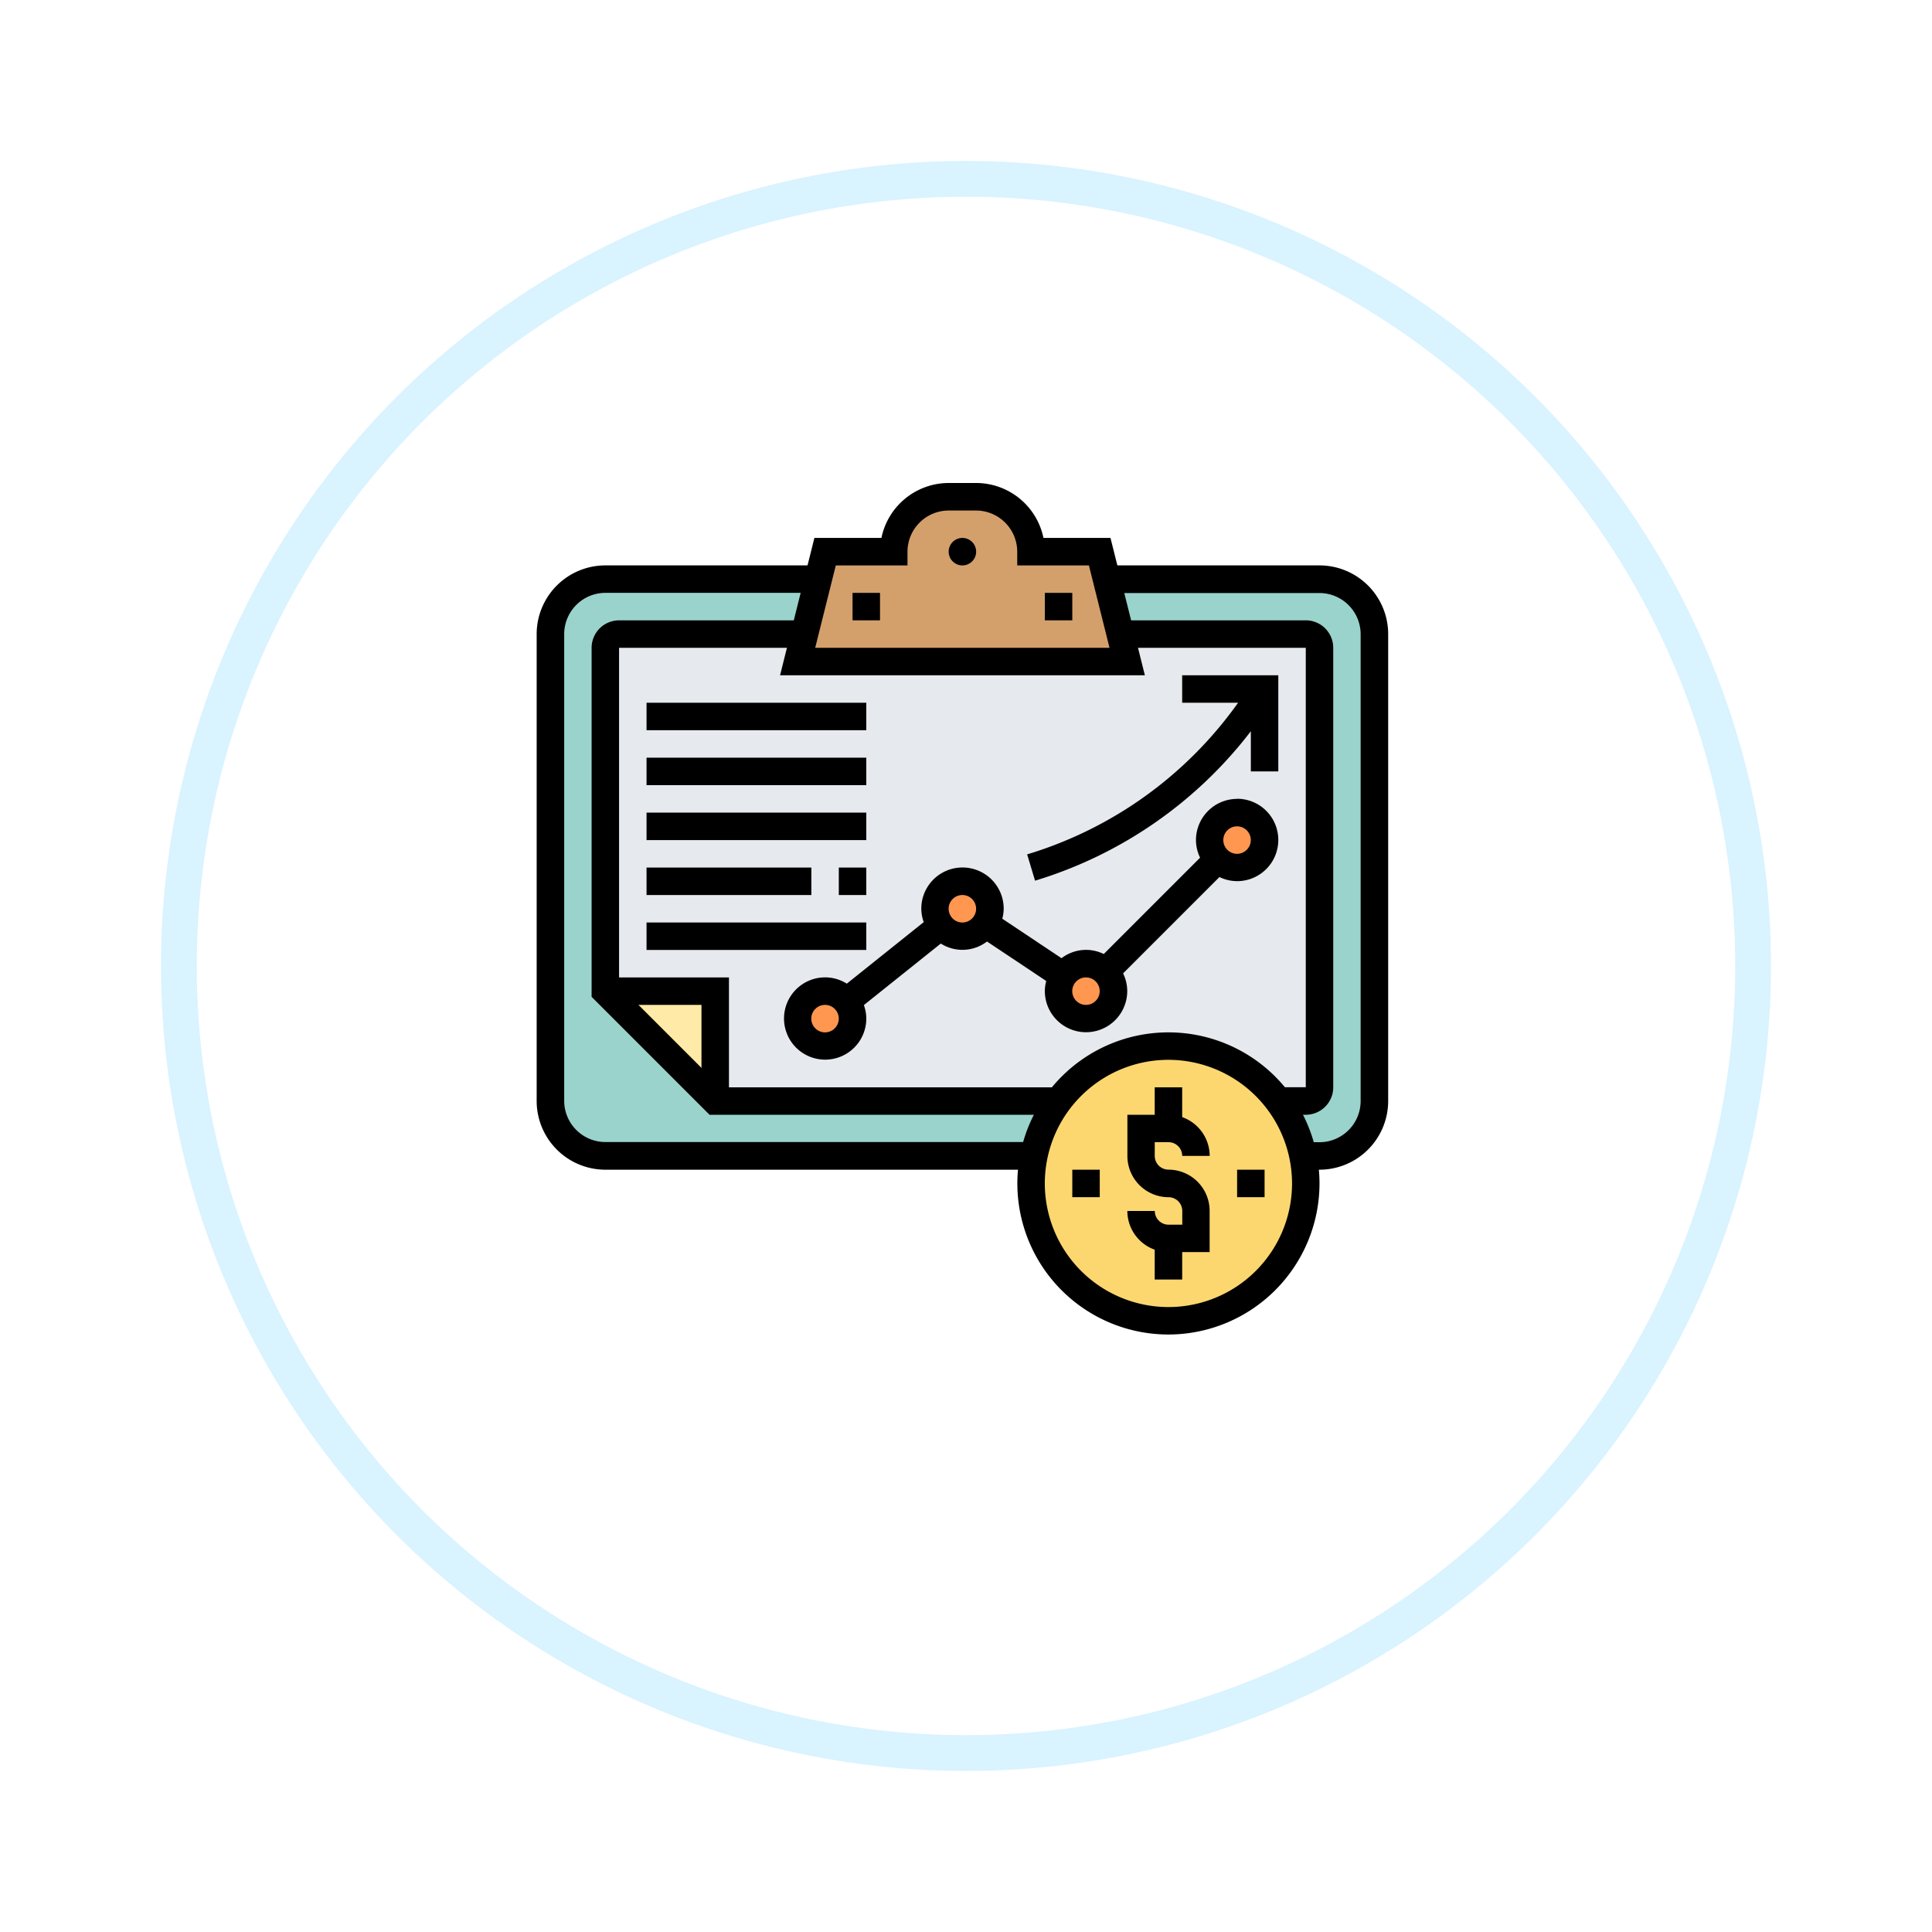 <svg xmlns="http://www.w3.org/2000/svg" xmlns:xlink="http://www.w3.org/1999/xlink" width="108" height="108" viewBox="0 0 108 108">
  <defs>
    <filter id="Elipse_5699" x="0" y="0" width="108" height="108" filterUnits="userSpaceOnUse">
      <feOffset dy="3" input="SourceAlpha"/>
      <feGaussianBlur stdDeviation="3" result="blur"/>
      <feFlood flood-opacity="0.161"/>
      <feComposite operator="in" in2="blur"/>
      <feComposite in="SourceGraphic"/>
    </filter>
  </defs>
  <g id="Grupo_1101056" data-name="Grupo 1101056" transform="translate(-1011 -4180)">
    <g id="Grupo_1101012" data-name="Grupo 1101012">
      <g id="Grupo_1008762" data-name="Grupo 1008762" transform="translate(840 2110.107)">
        <g transform="matrix(1, 0, 0, 1, 171, 2069.89)" filter="url(#Elipse_5699)">
          <g id="Elipse_5699-2" data-name="Elipse 5699" transform="translate(9 6)" fill="#fff" stroke="#d9f3ff" stroke-width="2">
            <circle cx="45" cy="45" r="45" stroke="none"/>
            <circle cx="45" cy="45" r="44" fill="none"/>
          </g>
        </g>
      </g>
      <g id="Grupo_1101011" data-name="Grupo 1101011" transform="translate(1041 4207)">
        <path id="Trazado_875605" data-name="Trazado 875605" d="M17.212,85.174h19.2a7.564,7.564,0,0,0-1.389,3.071H11.07A3.07,3.07,0,0,1,8,85.174v-26.1A3.07,3.07,0,0,1,11.07,56h11.9L22.2,59.071H11.838a.77.77,0,0,0-.768.768V79.032Zm0,0" transform="translate(-7.232 -50.626)" fill="#99d3cc"/>
        <path id="Trazado_875606" data-name="Trazado 875606" d="M346.971,59.071v26.1a3.07,3.07,0,0,1-3.071,3.071h-.921a7.564,7.564,0,0,0-1.389-3.071h1.543a.77.77,0,0,0,.768-.768V59.839a.77.77,0,0,0-.768-.768H332.768L332,56h11.9A3.07,3.07,0,0,1,346.971,59.071Zm0,0" transform="translate(-300.139 -50.626)" fill="#99d3cc"/>
        <path id="Trazado_875607" data-name="Trazado 875607" d="M40,107.961V88.768A.77.77,0,0,1,40.768,88H51.132l-.384,1.535H69.174L68.79,88H79.155a.77.77,0,0,1,.768.768v24.568a.77.77,0,0,1-.768.768H77.612a7.662,7.662,0,0,0-12.269,0h-19.2v-6.142Zm21.236-3.754a1.491,1.491,0,0,0,.261-.852,1.535,1.535,0,0,0-3.071,0,1.507,1.507,0,0,0,.338.96,1.53,1.53,0,0,0,1.2.576,1.547,1.547,0,0,0,1.275-.683Zm0,0" transform="translate(-36.161 -79.555)" fill="#e6e9ed"/>
        <path id="Trazado_875608" data-name="Trazado 875608" d="M169.274,12.606l1.152,4.606H152l1.535-6.142h3.839A3.07,3.07,0,0,1,160.445,8h1.536a3.067,3.067,0,0,1,3.071,3.071h3.839Zm0,0" transform="translate(-137.413 -7.232)" fill="#d3a06c"/>
        <path id="Trazado_875609" data-name="Trazado 875609" d="M46.142,296v6.142L40,296Zm0,0" transform="translate(-36.161 -267.594)" fill="#ffeaa7"/>
        <g id="Grupo_1101007" data-name="Grupo 1101007" transform="translate(14.587 18.426)">
          <path id="Trazado_875610" data-name="Trazado 875610" d="M154.733,296.576a1.507,1.507,0,0,1,.338.96,1.537,1.537,0,1,1-.338-.96Zm0,0" transform="translate(-152 -286.019)" fill="#ff9751"/>
          <path id="Trazado_875611" data-name="Trazado 875611" d="M233.535,232a1.54,1.54,0,0,1,1.535,1.535,1.491,1.491,0,0,1-.261.852,1.547,1.547,0,0,1-1.275.683,1.53,1.53,0,0,1-1.2-.576,1.507,1.507,0,0,1-.338-.96A1.54,1.54,0,0,1,233.535,232Zm0,0" transform="translate(-224.322 -228.161)" fill="#ff9751"/>
          <path id="Trazado_875612" data-name="Trazado 875612" d="M306.618,280.453a1.5,1.5,0,0,1,.453,1.083,1.535,1.535,0,0,1-3.071,0,1.491,1.491,0,0,1,.261-.852,1.547,1.547,0,0,1,1.275-.683,1.5,1.5,0,0,1,1.083.453Zm0,0" transform="translate(-289.413 -271.555)" fill="#ff9751"/>
          <path id="Trazado_875613" data-name="Trazado 875613" d="M393.535,192a1.535,1.535,0,1,1,0,3.071A1.546,1.546,0,0,1,392,193.535,1.54,1.54,0,0,1,393.535,192Zm0,0" transform="translate(-368.968 -192)" fill="#ff9751"/>
        </g>
        <path id="Trazado_875614" data-name="Trazado 875614" d="M303.2,334.142a7.677,7.677,0,1,1-15.047,0,7.564,7.564,0,0,1,1.389-3.071,7.662,7.662,0,0,1,12.269,0A7.564,7.564,0,0,1,303.2,334.142Zm0,0" transform="translate(-260.361 -296.523)" fill="#fcd770"/>
        <path id="Trazado_875615" data-name="Trazado 875615" d="M160.234,3.071h-3.747A3.846,3.846,0,0,0,152.725,0h-1.535a3.845,3.845,0,0,0-3.761,3.071h-3.747l-1.919,7.677h20.393ZM143.727,9.213l1.152-4.606h4.007V3.839a2.306,2.306,0,0,1,2.3-2.3h1.535a2.306,2.306,0,0,1,2.3,2.3v.768h4.007l1.152,4.606Zm0,0" transform="translate(-128.157 0)"/>
        <path id="Trazado_875616" data-name="Trazado 875616" d="M241.535,32.768a.768.768,0,1,1-.768-.768A.768.768,0,0,1,241.535,32.768Zm0,0" transform="translate(-216.968 -28.929)"/>
        <path id="Trazado_875617" data-name="Trazado 875617" d="M184,64h1.535v1.535H184Zm0,0" transform="translate(-166.342 -57.858)"/>
        <path id="Trazado_875618" data-name="Trazado 875618" d="M296,64h1.535v1.535H296Zm0,0" transform="translate(-267.593 -57.858)"/>
        <path id="Trazado_875619" data-name="Trazado 875619" d="M40,289.535h5.374v5.374H46.91V288H40Zm0,0" transform="translate(-36.161 -260.361)"/>
        <path id="Trazado_875620" data-name="Trazado 875620" d="M64,128H76.284v1.535H64Zm0,0" transform="translate(-57.858 -115.716)"/>
        <path id="Trazado_875621" data-name="Trazado 875621" d="M64,160H76.284v1.535H64Zm0,0" transform="translate(-57.858 -144.645)"/>
        <path id="Trazado_875622" data-name="Trazado 875622" d="M64,192H76.284v1.536H64Zm0,0" transform="translate(-57.858 -173.574)"/>
        <path id="Trazado_875623" data-name="Trazado 875623" d="M176,224h1.535v1.536H176Zm0,0" transform="translate(-159.11 -202.503)"/>
        <path id="Trazado_875624" data-name="Trazado 875624" d="M64,224h9.213v1.536H64Zm0,0" transform="translate(-57.858 -202.503)"/>
        <path id="Trazado_875625" data-name="Trazado 875625" d="M64,256H76.284v1.535H64Zm0,0" transform="translate(-57.858 -231.432)"/>
        <path id="Trazado_875626" data-name="Trazado 875626" d="M294.369,112v1.535h3.126a22.4,22.4,0,0,1-11.792,8.477l.442,1.471a23.943,23.943,0,0,0,12.063-8.355v2.245h1.535V112Zm0,0" transform="translate(-258.285 -101.252)"/>
        <path id="Trazado_875627" data-name="Trazado 875627" d="M169.335,184a2.306,2.306,0,0,0-2.3,2.3,2.283,2.283,0,0,0,.231.987l-5.385,5.385a2.247,2.247,0,0,0-2.361.234l-3.311-2.207a2.253,2.253,0,0,0,.078-.561,2.3,2.3,0,0,0-4.606,0,2.28,2.28,0,0,0,.136.751l-4.3,3.44a2.279,2.279,0,0,0-1.21-.352,2.3,2.3,0,1,0,2.3,2.3,2.275,2.275,0,0,0-.136-.75l4.3-3.44a2.258,2.258,0,0,0,2.583-.114l3.311,2.207a2.252,2.252,0,0,0-.078.561,2.3,2.3,0,0,0,4.606,0,2.267,2.267,0,0,0-.231-.987l5.386-5.385a2.276,2.276,0,0,0,.987.23,2.3,2.3,0,1,0,0-4.606ZM146.3,197.052a.768.768,0,1,1,.768-.768A.769.769,0,0,1,146.3,197.052Zm7.677-6.142a.768.768,0,1,1,.768-.768A.769.769,0,0,1,153.981,190.91Zm6.91,4.606a.768.768,0,1,1,.768-.768A.769.769,0,0,1,160.89,195.516Zm8.445-8.445a.768.768,0,1,1,.768-.768A.769.769,0,0,1,169.335,187.071Zm0,0" transform="translate(-130.18 -166.342)"/>
        <path id="Trazado_875628" data-name="Trazado 875628" d="M348.606,375.677h-2.3a2.306,2.306,0,0,1-2.3-2.3h1.535a.769.769,0,0,0,.768.768h.768v-.768a.769.769,0,0,0-.768-.768,2.306,2.306,0,0,1-2.3-2.3V368h2.3a2.306,2.306,0,0,1,2.3,2.3h-1.535a.769.769,0,0,0-.768-.768h-.768v.768a.769.769,0,0,0,.768.768,2.306,2.306,0,0,1,2.3,2.3Zm0,0" transform="translate(-310.987 -332.684)"/>
        <path id="Trazado_875629" data-name="Trazado 875629" d="M360,352h1.536v2.3H360Zm0,0" transform="translate(-325.451 -318.219)"/>
        <path id="Trazado_875630" data-name="Trazado 875630" d="M360,440h1.536v2.3H360Zm0,0" transform="translate(-325.451 -397.774)"/>
        <path id="Trazado_875631" data-name="Trazado 875631" d="M408,400h1.536v1.536H408Zm0,0" transform="translate(-368.845 -361.613)"/>
        <path id="Trazado_875632" data-name="Trazado 875632" d="M312,400h1.535v1.536H312Zm0,0" transform="translate(-282.058 -361.613)"/>
        <path id="Trazado_875633" data-name="Trazado 875633" d="M288.445,336.89a8.445,8.445,0,1,1,8.445-8.445A8.455,8.455,0,0,1,288.445,336.89Zm0-15.355a6.91,6.91,0,1,0,6.91,6.91A6.918,6.918,0,0,0,288.445,321.535Zm0,0" transform="translate(-253.129 -289.29)"/>
        <path id="Trazado_875634" data-name="Trazado 875634" d="M58.114,107.638H38.591L32,101.046V81.535A1.537,1.537,0,0,1,33.535,80H43.9v1.535H33.535v18.876l5.692,5.692H58.114Zm0,0" transform="translate(-28.929 -72.322)"/>
        <path id="Trazado_875635" data-name="Trazado 875635" d="M350.365,107.639h-1.546V106.1h1.546V81.535H340V80h10.365a1.537,1.537,0,0,1,1.535,1.535V106.1A1.537,1.537,0,0,1,350.365,107.639Zm0,0" transform="translate(-307.371 -72.323)"/>
        <path id="Trazado_875636" data-name="Trazado 875636" d="M27.793,81.781H3.839A3.843,3.843,0,0,1,0,77.942v-26.1A3.843,3.843,0,0,1,3.839,48h11.9v1.535H3.839a2.306,2.306,0,0,0-2.3,2.3v26.1a2.306,2.306,0,0,0,2.3,2.3H27.793Zm0,0" transform="translate(0 -43.394)"/>
        <path id="Trazado_875637" data-name="Trazado 875637" d="M343.9,81.781h-.922V80.245h.922a2.306,2.306,0,0,0,2.3-2.3v-26.1a2.306,2.306,0,0,0-2.3-2.3H332V48h11.9a3.843,3.843,0,0,1,3.839,3.839v26.1A3.843,3.843,0,0,1,343.9,81.781Zm0,0" transform="translate(-300.139 -43.394)"/>
      </g>
    </g>
  </g>
</svg>
